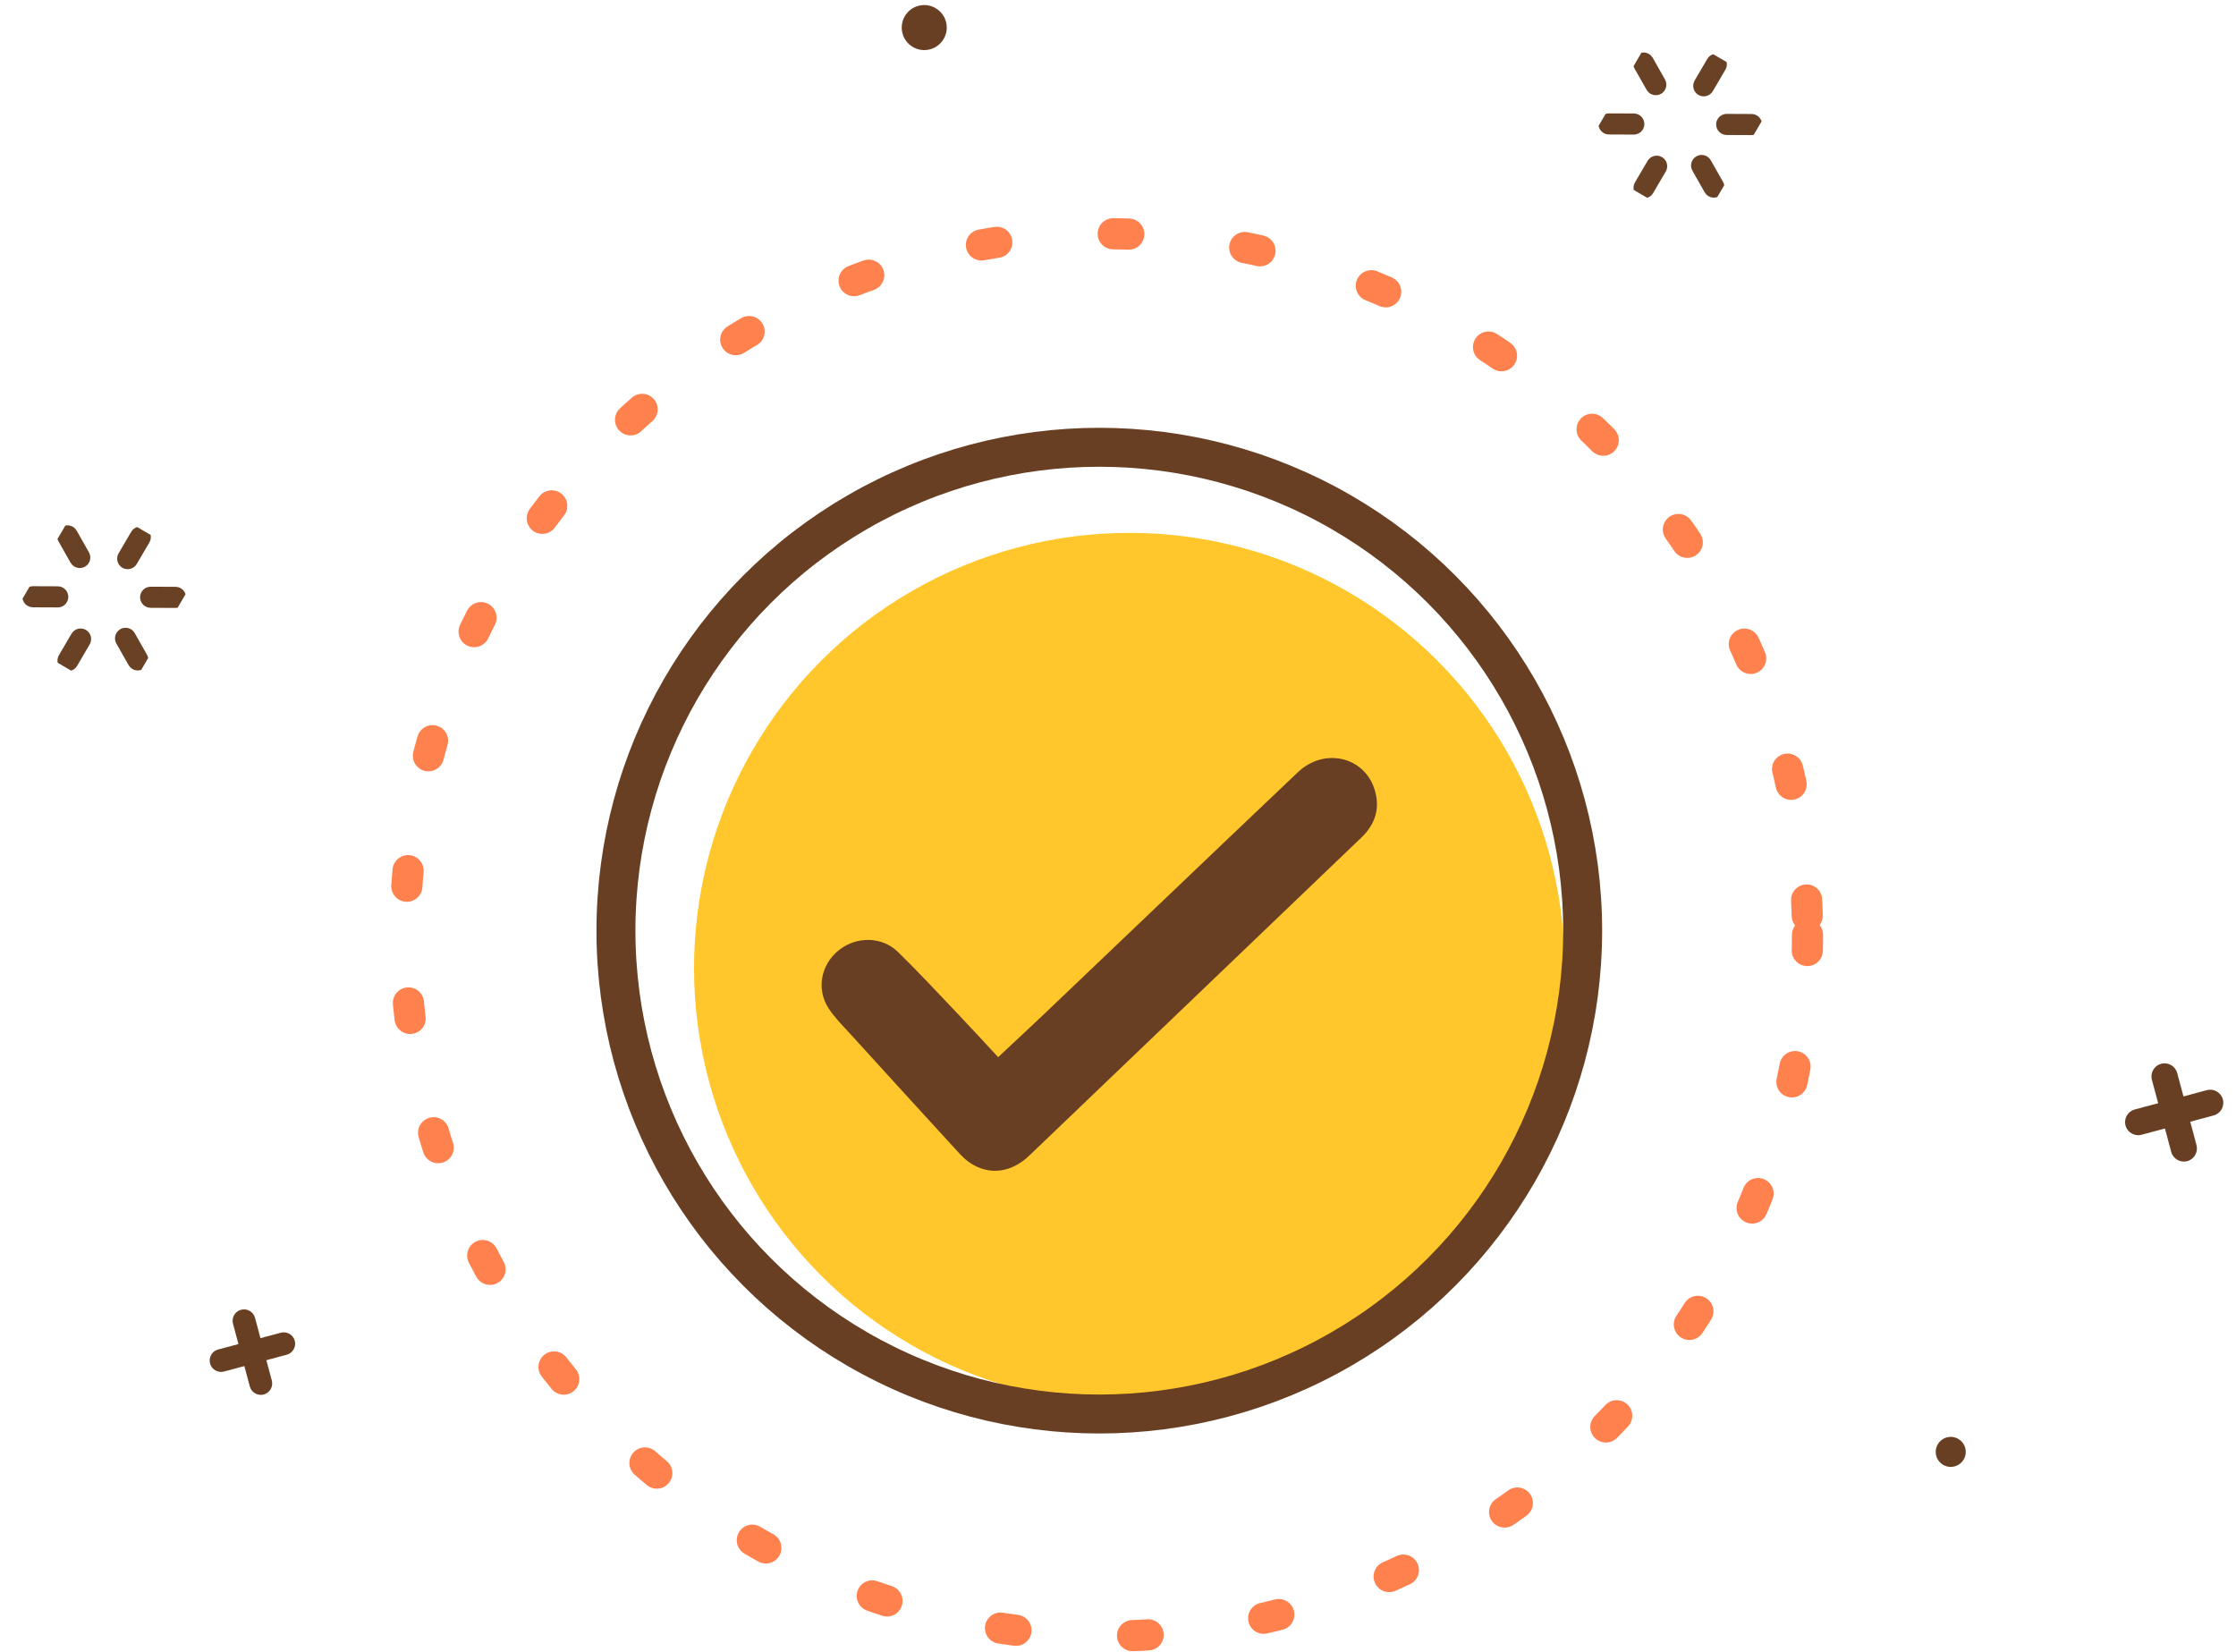<svg width="287" height="212" viewBox="0 0 287 212" fill="none" xmlns="http://www.w3.org/2000/svg">
<circle cx="142" cy="120" r="90" stroke="#FF814E" stroke-width="4" stroke-linecap="round" stroke-dasharray="2 15"/>
<circle cx="144.953" cy="124.266" r="55.872" fill="#FFC72C"/>
<g clip-path="url(#clip0_723_11285)">
<path d="M128.119 135.685C130.188 133.746 132.152 131.929 134.088 130.087C139.197 125.227 144.289 120.356 149.392 115.491C155.124 110.027 160.848 104.556 166.596 99.108C169.967 95.91 175.148 97.097 176.452 101.387C177.165 103.731 176.533 105.784 174.738 107.5C167.699 114.227 160.676 120.968 153.645 127.704C146.468 134.579 139.296 141.459 132.111 148.323C129.797 150.536 126.981 150.885 124.532 149.269C123.963 148.895 123.459 148.393 122.995 147.889C118.382 142.854 113.778 137.812 109.186 132.759C108.202 131.679 107.143 130.632 106.352 129.42C104.753 126.967 105.364 123.824 107.628 121.989C109.888 120.159 113.18 120.156 115.252 122.178C117.819 124.682 120.261 127.313 122.734 129.913C124.516 131.782 126.259 133.689 128.119 135.685Z" fill="#693F23"/>
</g>
<circle cx="141.1" cy="119.449" r="62.041" stroke="#693F23" stroke-width="5"/>
<path d="M284.127 143.169L274.879 145.647C273.981 145.888 273.061 145.357 272.82 144.458C272.58 143.563 273.11 142.64 274.009 142.399L283.257 139.921C284.152 139.682 285.076 140.215 285.316 141.11C285.557 142.009 285.022 142.929 284.127 143.169Z" fill="#693F23"/>
<path d="M280.742 149.032C279.847 149.272 278.924 148.742 278.683 147.843L276.205 138.595C275.965 137.7 276.495 136.777 277.394 136.536C278.289 136.296 279.212 136.826 279.453 137.725L281.931 146.973C282.167 147.869 281.637 148.792 280.742 149.032Z" fill="#693F23"/>
<path d="M36.8 173.88L28.752 176.037C27.97 176.246 27.17 175.784 26.96 175.002C26.752 174.223 27.213 173.42 27.995 173.21L36.043 171.054C36.822 170.845 37.626 171.31 37.835 172.088C38.044 172.871 37.579 173.672 36.8 173.88Z" fill="#693F23"/>
<path d="M33.855 178.983C33.076 179.192 32.272 178.73 32.063 177.948L29.906 169.9C29.698 169.121 30.159 168.318 30.941 168.108C31.72 167.9 32.523 168.361 32.733 169.143L34.889 177.191C35.095 177.971 34.634 178.774 33.855 178.983Z" fill="#693F23"/>
<g clip-path="url(#clip1_723_11285)">
<path d="M210.715 24.619C210.428 24.451 210.332 24.081 210.501 23.793L212.12 21.029C212.289 20.741 212.658 20.643 212.945 20.811C213.232 20.979 213.328 21.349 213.159 21.637L211.54 24.402C211.372 24.688 211.002 24.788 210.715 24.619Z" fill="#694024" stroke="#694125" stroke-width="1.5" stroke-miterlimit="10"/>
<path d="M218.378 11.536C218.091 11.367 217.995 10.998 218.164 10.709L219.783 7.945C219.951 7.657 220.321 7.559 220.608 7.727C220.895 7.895 220.991 8.265 220.822 8.554L219.203 11.318C219.034 11.606 218.665 11.704 218.378 11.536Z" fill="#694024" stroke="#694125" stroke-width="1.5" stroke-miterlimit="10"/>
<path d="M221.321 16.496C221.141 16.39 221.021 16.194 221.023 15.969C221.026 15.636 221.299 15.366 221.632 15.367L224.824 15.382C225.157 15.383 225.425 15.656 225.422 15.989C225.42 16.323 225.147 16.593 224.814 16.591L221.622 16.577C221.512 16.576 221.409 16.547 221.321 16.496Z" fill="#694024" stroke="#694125" stroke-width="1.5" stroke-miterlimit="10"/>
<path d="M206.21 16.43C206.03 16.324 205.91 16.129 205.912 15.904C205.915 15.57 206.188 15.3 206.521 15.302L209.713 15.316C210.046 15.318 210.314 15.59 210.311 15.924C210.308 16.257 210.035 16.527 209.702 16.526L206.51 16.511C206.4 16.511 206.298 16.481 206.21 16.43Z" fill="#694024" stroke="#694125" stroke-width="1.5" stroke-miterlimit="10"/>
<path d="M212.225 11.392C212.137 11.341 212.06 11.265 212.007 11.17L210.433 8.393C210.269 8.104 210.371 7.734 210.66 7.568C210.95 7.402 211.319 7.503 211.483 7.793L213.057 10.57C213.221 10.859 213.119 11.229 212.83 11.395C212.635 11.507 212.405 11.498 212.225 11.392Z" fill="#694024" stroke="#694125" stroke-width="1.5" stroke-miterlimit="10"/>
<path d="M219.674 24.54C219.587 24.489 219.511 24.414 219.457 24.318L217.883 21.541C217.718 21.251 217.82 20.881 218.11 20.716C218.399 20.55 218.768 20.651 218.932 20.94L220.506 23.717C220.67 24.007 220.569 24.377 220.279 24.543C220.084 24.655 219.855 24.645 219.674 24.54Z" fill="#694024" stroke="#694125" stroke-width="1.5" stroke-miterlimit="10"/>
</g>
<g clip-path="url(#clip2_723_11285)">
<path d="M8.421 85.307C8.134 85.139 8.038 84.769 8.207 84.481L9.826 81.716C9.995 81.428 10.365 81.331 10.652 81.499C10.938 81.667 11.034 82.037 10.866 82.325L9.246 85.09C9.079 85.376 8.708 85.475 8.421 85.307Z" fill="#694024" stroke="#694125" stroke-width="1.5" stroke-miterlimit="10"/>
<path d="M16.084 72.223C15.797 72.055 15.701 71.685 15.87 71.397L17.489 68.633C17.658 68.344 18.028 68.247 18.314 68.415C18.602 68.583 18.697 68.953 18.529 69.241L16.909 72.006C16.741 72.294 16.371 72.391 16.084 72.223Z" fill="#694024" stroke="#694125" stroke-width="1.5" stroke-miterlimit="10"/>
<path d="M19.028 77.183C18.848 77.078 18.727 76.882 18.73 76.657C18.733 76.323 19.006 76.054 19.338 76.055L22.531 76.07C22.863 76.071 23.131 76.344 23.129 76.677C23.126 77.011 22.853 77.281 22.52 77.279L19.328 77.265C19.218 77.264 19.116 77.235 19.028 77.183Z" fill="#694024" stroke="#694125" stroke-width="1.5" stroke-miterlimit="10"/>
<path d="M3.917 77.118C3.736 77.012 3.616 76.817 3.619 76.591C3.621 76.258 3.894 75.988 4.227 75.99L7.419 76.004C7.752 76.005 8.02 76.278 8.017 76.612C8.015 76.945 7.742 77.215 7.409 77.213L4.217 77.199C4.107 77.198 4.004 77.169 3.917 77.118Z" fill="#694024" stroke="#694125" stroke-width="1.5" stroke-miterlimit="10"/>
<path d="M9.931 72.08C9.844 72.029 9.766 71.953 9.714 71.858L8.14 69.081C7.975 68.791 8.077 68.421 8.367 68.256C8.656 68.09 9.025 68.191 9.189 68.48L10.763 71.257C10.927 71.547 10.826 71.917 10.536 72.082C10.341 72.195 10.112 72.186 9.931 72.08Z" fill="#694024" stroke="#694125" stroke-width="1.5" stroke-miterlimit="10"/>
<path d="M17.381 85.228C17.293 85.177 17.218 85.101 17.163 85.006L15.589 82.229C15.425 81.939 15.527 81.569 15.816 81.403C16.106 81.238 16.475 81.338 16.639 81.628L18.213 84.405C18.377 84.695 18.275 85.065 17.986 85.23C17.791 85.343 17.561 85.333 17.381 85.228Z" fill="#694024" stroke="#694125" stroke-width="1.5" stroke-miterlimit="10"/>
</g>
<path d="M121.422 2.791C121.835 4.335 120.918 5.918 119.378 6.331C117.835 6.744 116.251 5.827 115.839 4.287C115.426 2.748 116.339 1.161 117.882 0.748C119.422 0.335 121.009 1.252 121.422 2.791Z" fill="#693F23"/>
<path d="M252.247 185.852C252.523 186.881 251.911 187.936 250.885 188.211C249.856 188.487 248.8 187.875 248.525 186.849C248.25 185.823 248.859 184.765 249.888 184.489C250.914 184.214 251.972 184.825 252.247 185.852Z" fill="#693F23"/>
<defs>
<clipPath id="clip0_723_11285">
<rect width="71.284" height="52.982" fill="white" transform="translate(105.458 97.293)"/>
</clipPath>
<clipPath id="clip1_723_11285">
<rect width="17.765" height="20.187" fill="white" transform="translate(212.953 2.89) rotate(30.356)"/>
</clipPath>
<clipPath id="clip2_723_11285">
<rect width="17.765" height="20.187" fill="white" transform="translate(10.66 63.578) rotate(30.356)"/>
</clipPath>
</defs>
</svg>
